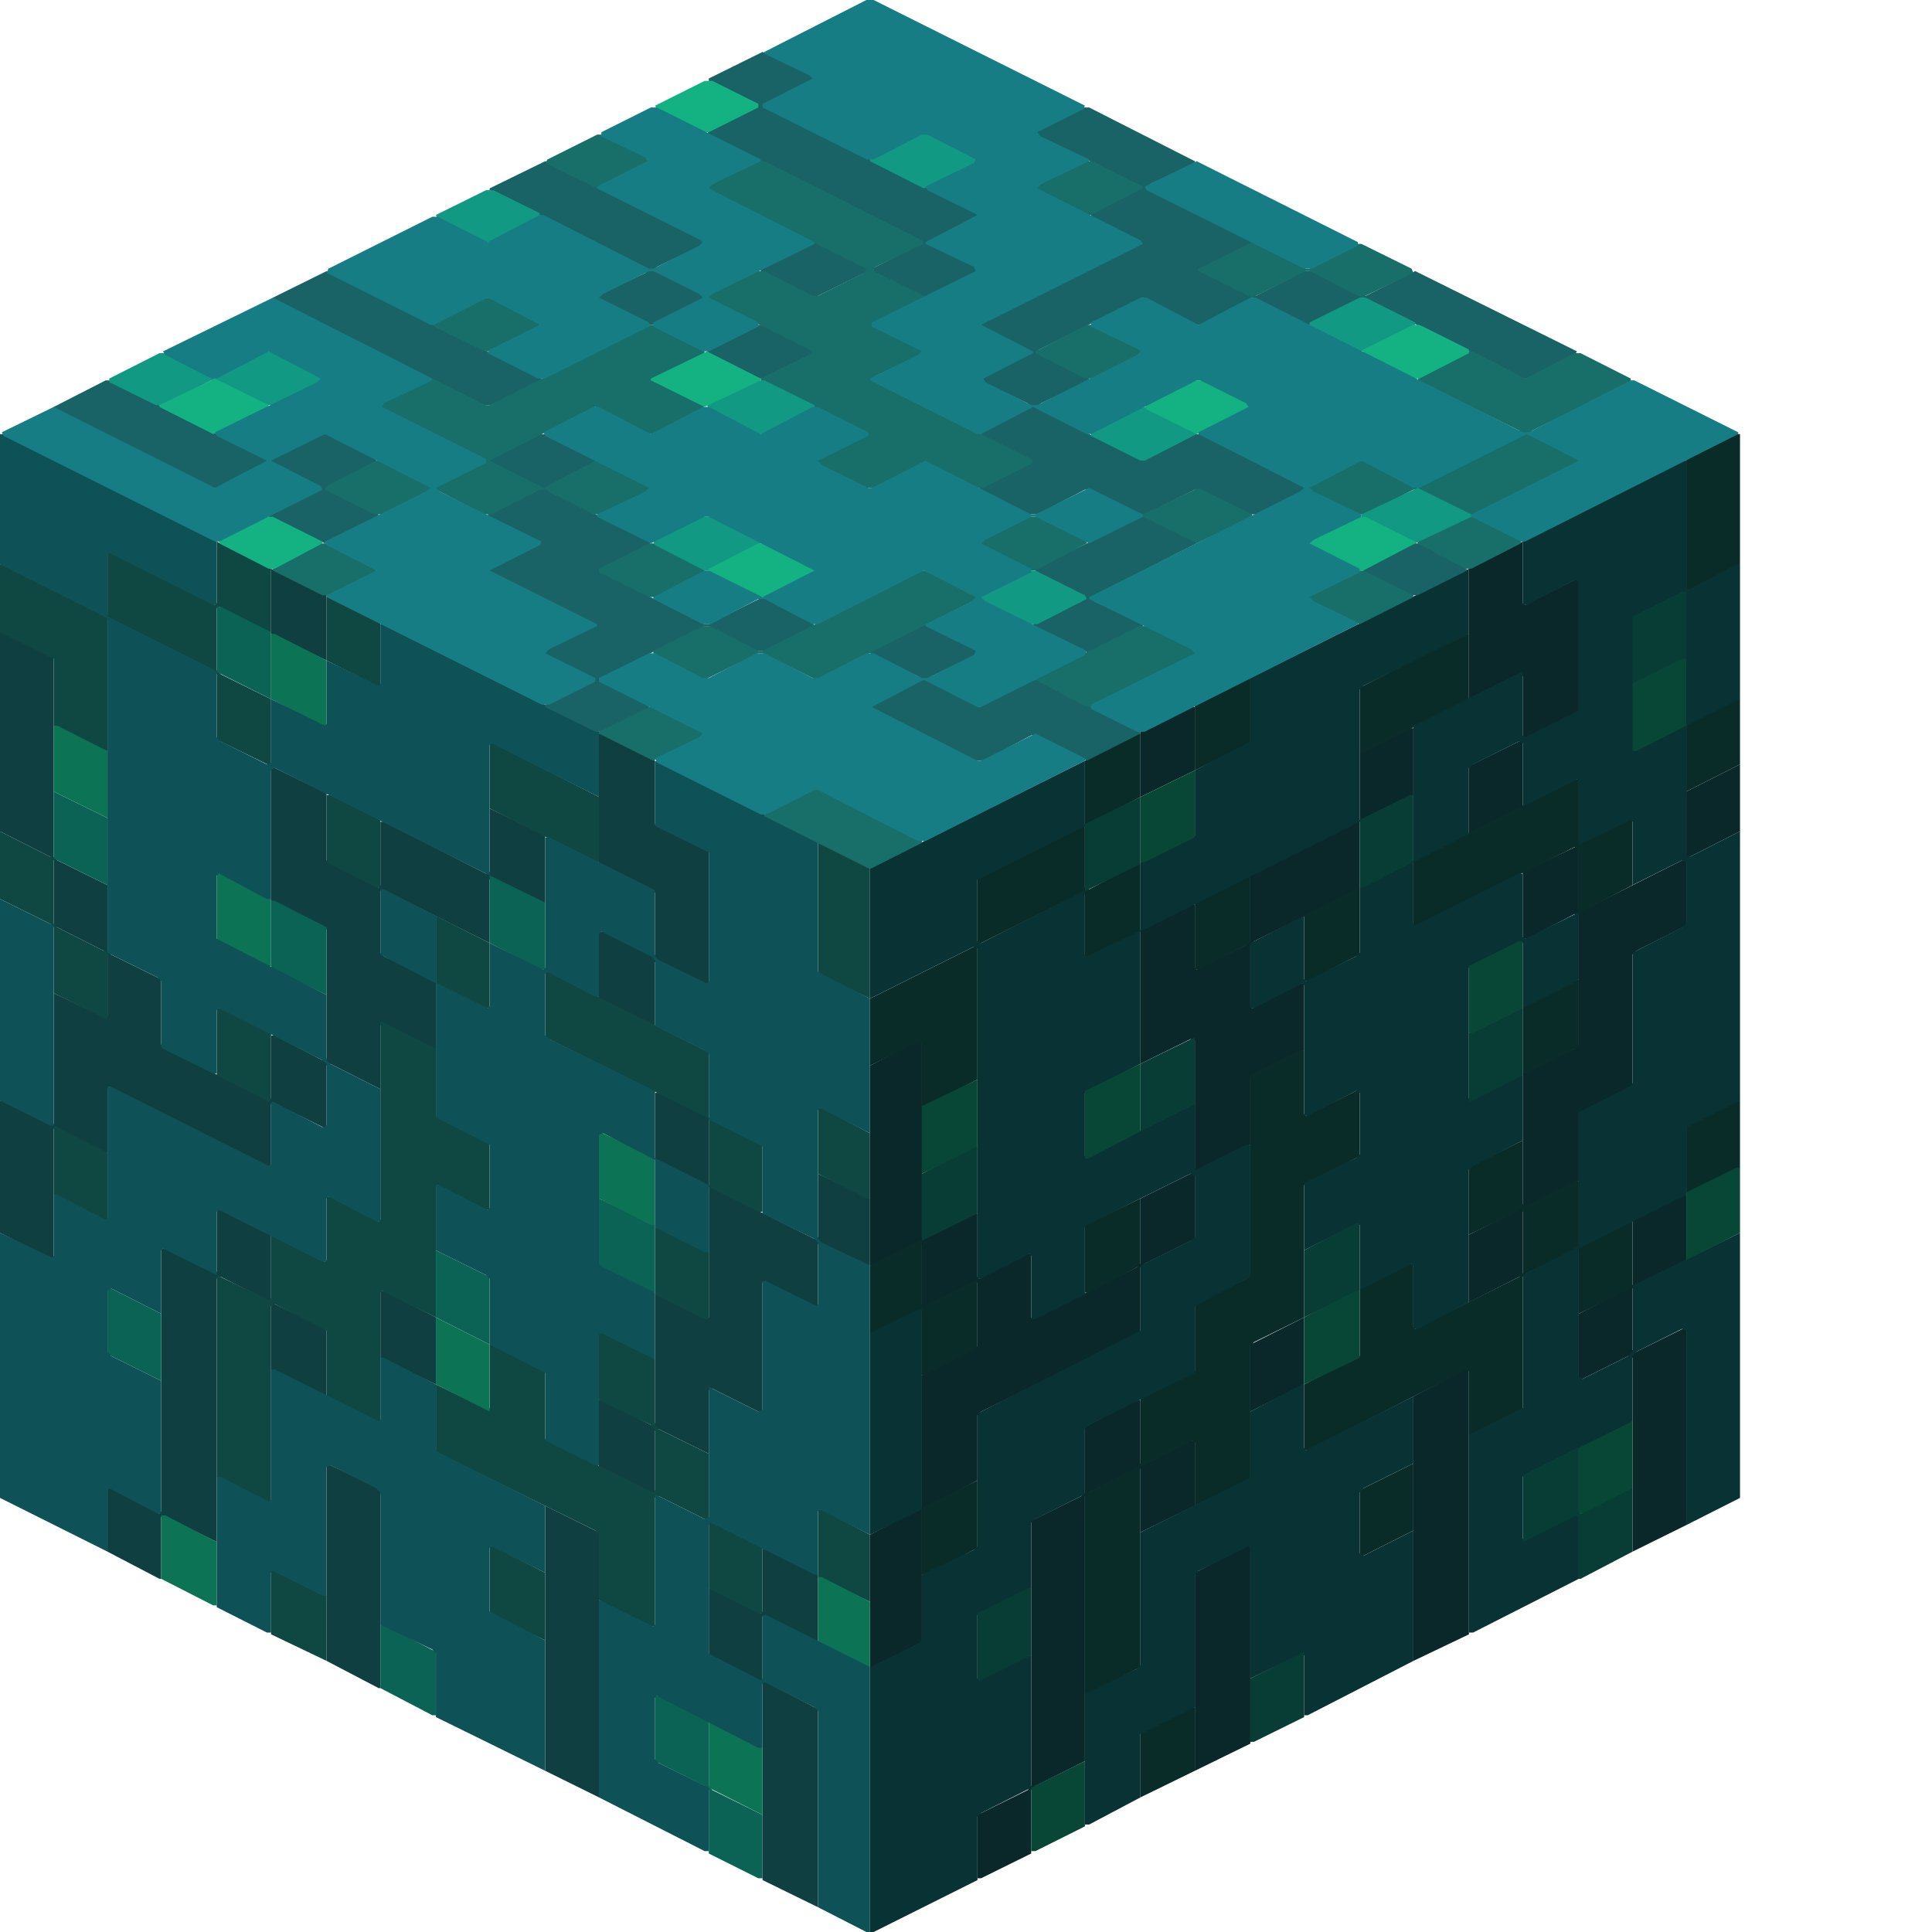 <svg height="32" width="32" viewBox="0 0 32 32"><defs /><path d="M 21.60,24.05 L 21.53,24.05 L 20.71,24.46 L 20.71,25.57 L 19.79,26.05 L 19.79,29.33 L 20.71,28.88 L 20.71,25.61 L 21.60,25.16 Z" fill="#0a2729" stroke="none" /><path d="M 18.89,23.19 L 18.83,23.19 L 17.97,23.63 L 17.97,24.72 L 17.91,24.78 L 17.08,25.19 L 17.08,29.58 L 17.02,29.65 L 16.19,30.06 L 16.19,31.11 L 16.25,31.11 L 17.08,30.70 L 17.08,29.65 L 17.15,29.58 L 17.97,29.17 L 17.97,24.78 L 18.04,24.72 L 18.86,24.30 L 18.89,24.33 L 18.89,25.38 L 19.79,24.94 L 19.79,23.86 L 19.72,23.86 L 18.93,24.27 L 18.89,24.24 Z" fill="#0a2729" stroke="none" /><path d="M 24.33,22.68 L 24.27,22.68 L 23.41,23.13 L 23.41,27.51 L 24.33,27.07 Z" fill="#0a2729" stroke="none" /><path d="M 21.60,21.82 L 20.71,22.27 L 20.71,23.38 L 21.60,22.93 Z" fill="#0a2729" stroke="none" /><path d="M 27.93,19.79 L 27.86,19.79 L 27.04,20.20 L 27.04,21.28 L 26.97,21.34 L 26.15,21.76 L 26.15,22.87 L 26.97,22.46 L 27.04,22.49 L 27.04,25.70 L 27.93,25.26 L 27.93,21.98 L 27.10,22.39 L 27.04,22.36 L 27.04,21.34 L 27.10,21.28 L 27.93,20.87 Z" fill="#0a2729" stroke="none" /><path d="M 28.82,12.66 L 27.93,13.11 L 27.93,14.19 L 27.86,14.25 L 26.21,15.08 L 26.15,15.05 L 26.15,14.00 L 25.22,14.44 L 25.22,15.55 L 25.29,15.55 L 26.08,15.14 L 26.15,15.17 L 26.15,17.30 L 26.08,17.37 L 25.22,17.78 L 25.22,19.98 L 25.16,20.04 L 24.33,20.45 L 24.33,21.57 L 25.22,21.12 L 25.22,20.04 L 25.29,19.98 L 26.15,19.56 L 26.15,18.45 L 26.18,18.42 L 27.01,18.00 L 27.04,18.04 L 27.04,19.09 L 27.10,19.09 L 27.93,18.67 L 27.93,17.56 L 27.86,17.56 L 27.07,17.97 L 27.04,17.94 L 27.04,15.81 L 27.10,15.75 L 27.93,15.33 L 27.93,14.25 L 27.99,14.19 L 28.82,13.77 Z" fill="#0a2729" stroke="none" /><path d="M 23.41,12.06 L 23.35,12.06 L 22.52,12.47 L 22.52,13.58 L 22.49,13.61 L 20.71,14.50 L 20.71,15.59 L 20.64,15.65 L 19.82,16.06 L 19.79,16.03 L 19.79,14.98 L 19.72,14.98 L 18.89,15.40 L 18.89,17.62 L 19.72,17.21 L 19.79,17.24 L 19.79,19.37 L 19.72,19.44 L 18.89,19.85 L 18.89,20.93 L 18.83,20.99 L 17.11,21.85 L 17.08,21.82 L 17.08,20.77 L 17.02,20.77 L 16.22,21.18 L 16.19,21.15 L 16.19,20.10 L 16.13,20.10 L 15.30,20.52 L 15.27,20.49 L 15.27,17.24 L 15.20,17.24 L 14.41,17.65 L 14.41,20.96 L 14.47,20.96 L 15.24,20.58 L 15.27,20.61 L 15.27,21.66 L 16.16,21.22 L 16.19,21.25 L 16.19,22.30 L 15.27,22.78 L 15.27,24.97 L 14.41,25.42 L 14.41,27.61 L 14.47,27.61 L 15.27,27.20 L 15.27,25.00 L 16.19,24.52 L 16.19,23.44 L 16.25,23.38 L 18.89,22.08 L 18.89,20.99 L 18.96,20.93 L 19.79,20.52 L 19.79,19.44 L 19.85,19.37 L 20.71,18.96 L 20.71,17.84 L 21.60,17.40 L 21.60,16.29 L 21.53,16.29 L 20.74,16.70 L 20.71,16.67 L 20.71,15.65 L 20.77,15.59 L 22.52,14.73 L 22.52,13.61 L 23.41,13.17 Z" fill="#0a2729" stroke="none" /><path d="M 21.60,11.86 L 21.53,11.86 L 20.71,12.28 L 20.71,13.39 L 21.60,12.95 Z" fill="#0a2729" stroke="none" /><path d="M 19.79,11.71 L 19.72,11.71 L 18.89,12.12 L 18.89,13.20 L 19.79,12.76 Z" fill="#0a2729" stroke="none" /><path d="M 25.22,8.97 L 24.33,9.42 L 24.33,11.58 L 25.16,11.17 L 25.22,11.20 L 25.22,12.21 L 25.16,12.28 L 24.33,12.69 L 24.33,13.81 L 25.22,13.36 L 25.22,12.28 L 25.29,12.21 L 26.15,11.80 L 26.15,9.57 L 25.26,10.02 L 25.22,9.99 Z" fill="#0a2729" stroke="none" /><path d="M 19.79,28.28 L 19.72,28.28 L 18.89,28.69 L 18.89,29.77 L 19.79,29.33 Z" fill="#092c29" stroke="none" /><path d="M 16.19,27.86 L 16.13,27.86 L 15.27,28.31 L 15.27,29.42 L 16.19,28.98 Z" fill="#092c29" stroke="none" /><path d="M 16.19,24.52 L 15.27,24.97 L 15.27,26.08 L 15.33,26.08 L 16.19,25.64 Z" fill="#092c29" stroke="none" /><path d="M 23.41,24.24 L 22.52,24.68 L 22.52,25.80 L 23.41,25.35 Z" fill="#092c29" stroke="none" /><path d="M 15.24,20.55 L 14.41,20.96 L 14.41,22.08 L 14.47,22.08 L 15.24,21.69 L 15.27,21.73 L 15.27,22.78 L 15.30,22.78 L 16.19,22.33 L 16.19,21.22 L 16.13,21.22 L 15.30,21.63 L 15.27,21.60 L 15.27,20.55 Z" fill="#092c29" stroke="none" /><path d="M 18.89,19.85 L 17.97,20.29 L 17.97,21.41 L 18.04,21.41 L 18.89,20.96 Z" fill="#092c29" stroke="none" /><path d="M 27.04,20.23 L 26.97,20.23 L 26.18,20.64 L 26.15,20.61 L 26.15,19.56 L 26.08,19.56 L 25.26,19.98 L 25.22,19.94 L 25.22,18.89 L 24.37,19.31 L 24.33,19.34 L 24.33,20.45 L 25.19,20.04 L 25.22,20.07 L 25.22,21.09 L 25.16,21.15 L 23.44,22.01 L 23.41,21.98 L 23.41,20.93 L 23.35,20.93 L 22.52,21.34 L 22.52,22.46 L 21.60,22.93 L 21.60,24.02 L 21.66,24.02 L 24.30,22.68 L 24.33,22.71 L 24.33,23.76 L 24.40,23.76 L 25.22,23.35 L 25.22,21.15 L 25.29,21.09 L 26.12,20.68 L 26.15,20.71 L 26.15,21.76 L 27.01,21.34 L 27.04,21.31 Z" fill="#092c29" stroke="none" /><path d="M 28.82,18.23 L 28.76,18.23 L 27.93,18.64 L 27.93,19.75 L 27.99,19.75 L 28.82,19.34 Z" fill="#092c29" stroke="none" /><path d="M 21.60,17.40 L 21.53,17.40 L 20.71,17.81 L 20.71,21.12 L 20.64,21.18 L 19.79,21.60 L 19.79,22.71 L 18.89,23.16 L 18.89,24.27 L 17.97,24.75 L 17.97,28.06 L 18.04,28.06 L 18.89,27.61 L 18.89,24.30 L 19.75,23.86 L 19.79,23.89 L 19.79,24.94 L 20.71,24.49 L 20.71,22.30 L 20.77,22.23 L 21.60,21.82 L 21.60,19.63 L 22.52,19.15 L 22.52,18.04 L 21.63,18.48 L 21.60,18.45 Z" fill="#092c29" stroke="none" /><path d="M 26.15,16.22 L 25.22,16.67 L 25.22,17.78 L 25.29,17.78 L 26.15,17.34 Z" fill="#092c29" stroke="none" /><path d="M 22.52,14.73 L 22.46,14.73 L 21.60,15.17 L 21.60,16.25 L 21.66,16.25 L 22.52,15.81 Z" fill="#092c29" stroke="none" /><path d="M 20.71,14.50 L 19.79,14.95 L 19.79,16.06 L 19.85,16.06 L 20.71,15.62 Z" fill="#092c29" stroke="none" /><path d="M 27.04,13.55 L 26.18,13.96 L 26.15,13.93 L 26.15,12.91 L 26.08,12.91 L 23.41,14.25 L 23.41,15.36 L 26.08,14.03 L 26.15,14.06 L 26.15,15.11 L 26.18,15.11 L 27.04,14.66 Z" fill="#092c29" stroke="none" /><path d="M 18.89,12.15 L 18.83,12.15 L 17.97,12.60 L 17.97,13.65 L 17.94,13.68 L 16.19,14.54 L 16.19,15.62 L 16.13,15.68 L 14.41,16.54 L 14.41,17.65 L 15.24,17.24 L 15.27,17.27 L 15.27,18.32 L 15.33,18.32 L 16.19,17.88 L 16.19,15.68 L 16.25,15.62 L 17.91,14.79 L 17.97,14.82 L 17.97,15.87 L 18.89,15.43 L 18.89,14.31 L 18.83,14.31 L 18.04,14.73 L 17.97,14.70 L 17.97,13.68 L 18.89,13.20 Z" fill="#092c29" stroke="none" /><path d="M 28.82,11.58 L 28.76,11.58 L 27.93,11.99 L 27.93,13.11 L 28.82,12.66 Z" fill="#092c29" stroke="none" /><path d="M 20.71,11.23 L 19.79,11.67 L 19.79,12.76 L 20.71,12.31 Z" fill="#092c29" stroke="none" /><path d="M 24.33,10.50 L 24.27,10.50 L 22.52,11.39 L 22.52,12.47 L 22.58,12.47 L 24.33,11.58 Z" fill="#092c29" stroke="none" /><path d="M 28.82,7.19 L 28.76,7.19 L 27.93,7.60 L 27.93,9.77 L 27.99,9.77 L 28.82,9.35 Z" fill="#092c29" stroke="none" /><path d="M 23.41,23.13 L 21.63,24.02 L 21.60,23.98 L 21.60,22.93 L 21.57,22.93 L 20.71,23.38 L 20.71,24.46 L 20.68,24.49 L 18.89,25.38 L 18.89,27.58 L 18.83,27.64 L 17.97,28.06 L 17.97,30.22 L 18.04,30.22 L 18.89,29.77 L 18.89,28.72 L 19.79,28.28 L 19.79,26.08 L 19.85,26.02 L 20.68,25.61 L 20.71,25.64 L 20.71,27.80 L 21.57,27.39 L 21.60,27.42 L 21.60,28.41 L 21.66,28.41 L 23.41,27.51 L 23.41,25.35 L 22.58,25.77 L 22.52,25.73 L 22.52,24.72 L 22.58,24.65 L 23.41,24.24 Z" fill="#093235" stroke="none" /><path d="M 15.27,21.66 L 14.41,22.08 L 14.41,25.42 L 15.27,25.00 Z" fill="#093235" stroke="none" /><path d="M 24.33,9.42 L 20.71,11.23 L 20.71,12.28 L 19.79,12.76 L 19.79,13.84 L 18.89,14.28 L 18.89,15.40 L 18.86,15.43 L 18.00,15.84 L 17.97,15.81 L 17.97,14.76 L 17.94,14.76 L 16.25,15.62 L 16.19,15.59 L 16.19,14.57 L 17.97,13.68 L 17.97,12.60 L 14.41,14.38 L 14.41,16.54 L 16.13,15.68 L 16.19,15.71 L 16.19,21.18 L 16.25,21.18 L 17.05,20.77 L 17.08,20.80 L 17.08,21.85 L 17.15,21.85 L 17.97,21.44 L 17.97,20.33 L 18.00,20.29 L 19.72,19.44 L 19.79,19.47 L 19.79,20.49 L 19.72,20.55 L 18.89,20.96 L 18.89,22.04 L 16.19,23.41 L 16.19,25.61 L 16.13,25.67 L 15.27,26.08 L 15.27,27.17 L 15.20,27.23 L 14.41,27.61 L 14.41,32.00 L 14.47,32.00 L 16.19,31.14 L 16.19,30.09 L 16.25,30.03 L 17.08,29.61 L 17.08,27.42 L 17.02,27.42 L 16.22,27.83 L 16.19,27.80 L 16.19,26.75 L 17.08,26.31 L 17.08,25.22 L 17.15,25.16 L 17.97,24.75 L 17.97,23.67 L 18.04,23.60 L 19.79,22.74 L 19.79,21.63 L 20.71,21.15 L 20.71,18.96 L 20.64,18.96 L 19.82,19.37 L 19.79,19.34 L 19.79,18.29 L 19.75,18.29 L 18.00,19.18 L 17.97,19.15 L 17.97,18.10 L 18.89,17.62 L 18.89,15.43 L 22.52,13.61 L 22.52,11.42 L 22.58,11.36 L 24.33,10.50 Z" fill="#093235" stroke="none" /><path d="M 27.93,7.63 L 27.86,7.63 L 25.22,8.97 L 25.22,10.02 L 25.29,10.02 L 26.08,9.61 L 26.15,9.64 L 26.15,11.77 L 25.26,12.21 L 25.22,12.18 L 25.22,11.13 L 25.19,11.13 L 23.41,12.02 L 23.41,14.25 L 22.52,14.70 L 22.52,15.78 L 22.46,15.84 L 21.63,16.25 L 21.60,16.22 L 21.60,15.17 L 20.71,15.62 L 20.71,16.70 L 20.77,16.70 L 21.57,16.29 L 21.60,16.32 L 21.60,18.48 L 21.66,18.48 L 22.46,18.07 L 22.52,18.10 L 22.52,19.12 L 22.46,19.18 L 21.60,19.59 L 21.60,20.71 L 22.49,20.26 L 22.52,20.29 L 22.52,21.34 L 22.58,21.34 L 23.38,20.93 L 23.41,20.96 L 23.41,22.01 L 23.48,22.01 L 24.33,21.57 L 24.33,19.37 L 24.40,19.31 L 25.22,18.89 L 25.22,17.81 L 25.16,17.81 L 24.37,18.23 L 24.33,18.19 L 24.33,16.03 L 25.19,15.59 L 25.22,15.62 L 25.22,16.67 L 25.29,16.67 L 26.12,16.25 L 26.15,16.22 L 26.15,15.11 L 25.26,15.55 L 25.22,15.52 L 25.22,14.47 L 25.16,14.47 L 23.44,15.33 L 23.41,15.30 L 23.41,14.28 L 24.33,13.81 L 24.33,12.72 L 24.40,12.66 L 25.16,12.28 L 25.22,12.31 L 25.22,13.36 L 26.12,12.91 L 26.15,12.95 L 26.15,14.00 L 27.01,13.58 L 27.04,13.61 L 27.04,14.66 L 27.86,14.25 L 27.93,14.28 L 27.93,15.30 L 27.86,15.36 L 27.04,15.78 L 27.04,17.97 L 26.15,18.42 L 26.15,20.64 L 25.22,21.12 L 25.22,23.32 L 24.33,23.76 L 24.33,27.04 L 24.40,27.04 L 26.15,26.15 L 26.15,25.10 L 26.08,25.10 L 25.26,25.51 L 25.22,25.48 L 25.22,24.46 L 27.01,23.57 L 27.04,23.54 L 27.04,22.46 L 27.10,22.39 L 27.86,22.01 L 27.93,22.04 L 27.93,25.26 L 28.82,24.81 L 28.82,20.42 L 27.07,21.28 L 27.04,21.31 L 27.04,22.39 L 26.97,22.46 L 26.21,22.84 L 26.15,22.81 L 26.15,20.68 L 27.93,19.79 L 27.93,18.67 L 28.82,18.23 L 28.82,13.77 L 27.99,14.19 L 27.93,14.16 L 27.93,12.02 L 28.82,11.58 L 28.82,9.35 L 28.76,9.35 L 27.96,9.77 L 27.93,9.73 Z" fill="#093235" stroke="none" /><path d="M 21.60,27.36 L 20.71,27.80 L 20.71,28.85 L 20.77,28.85 L 21.60,28.44 Z" fill="#073d35" stroke="none" /><path d="M 17.08,26.31 L 17.02,26.31 L 16.19,26.72 L 16.19,27.83 L 16.25,27.83 L 17.08,27.42 Z" fill="#073d35" stroke="none" /><path d="M 26.12,23.98 L 25.22,24.43 L 25.22,25.54 L 26.12,25.10 L 26.15,25.13 L 26.15,26.15 L 26.18,26.15 L 27.04,25.70 L 27.04,24.65 L 26.97,24.65 L 26.18,25.07 L 26.15,25.03 L 26.15,23.98 Z" fill="#073d35" stroke="none" /><path d="M 22.52,20.26 L 22.46,20.26 L 21.60,20.71 L 21.60,21.82 L 22.52,21.38 Z" fill="#073d35" stroke="none" /><path d="M 16.19,18.99 L 16.13,18.99 L 15.27,19.44 L 15.27,20.55 L 16.19,20.10 Z" fill="#073d35" stroke="none" /><path d="M 19.79,17.18 L 18.89,17.62 L 18.89,18.74 L 19.79,18.29 Z" fill="#073d35" stroke="none" /><path d="M 25.22,16.70 L 25.16,16.70 L 24.33,17.11 L 24.33,18.23 L 24.40,18.23 L 25.22,17.81 Z" fill="#073d35" stroke="none" /><path d="M 18.89,13.20 L 17.97,13.65 L 17.97,14.76 L 18.89,14.31 Z" fill="#073d35" stroke="none" /><path d="M 23.41,13.17 L 23.35,13.17 L 22.52,13.58 L 22.52,14.70 L 22.58,14.70 L 23.41,14.28 Z" fill="#073d35" stroke="none" /><path d="M 27.93,9.80 L 27.86,9.80 L 27.04,10.21 L 27.04,11.32 L 27.10,11.32 L 27.93,10.91 Z" fill="#073d35" stroke="none" /><path d="M 17.97,29.17 L 17.08,29.61 L 17.08,30.66 L 17.15,30.66 L 17.97,30.25 Z" fill="#084735" stroke="none" /><path d="M 27.04,23.54 L 26.15,23.98 L 26.15,25.07 L 26.21,25.07 L 27.04,24.65 Z" fill="#084735" stroke="none" /><path d="M 22.52,21.38 L 22.46,21.38 L 21.60,21.82 L 21.60,22.93 L 22.52,22.49 Z" fill="#084735" stroke="none" /><path d="M 28.82,19.34 L 28.76,19.34 L 27.93,19.75 L 27.93,20.87 L 28.82,20.42 Z" fill="#084735" stroke="none" /><path d="M 16.19,17.88 L 15.27,18.32 L 15.27,19.44 L 16.19,18.99 Z" fill="#084735" stroke="none" /><path d="M 18.89,17.62 L 17.97,18.07 L 17.97,19.18 L 18.04,19.18 L 18.89,18.74 Z" fill="#084735" stroke="none" /><path d="M 25.22,15.59 L 25.16,15.59 L 24.33,16.00 L 24.33,17.11 L 24.40,17.11 L 25.22,16.70 Z" fill="#084735" stroke="none" /><path d="M 19.79,12.76 L 18.89,13.20 L 18.89,14.28 L 18.96,14.28 L 19.79,13.87 Z" fill="#084735" stroke="none" /><path d="M 27.93,10.91 L 27.86,10.91 L 27.04,11.32 L 27.04,12.44 L 27.10,12.44 L 27.93,12.02 Z" fill="#084735" stroke="none" /><path d="M 12.63,25.64 L 12.63,26.69 L 12.60,26.72 L 11.80,26.31 L 11.74,26.31 L 11.74,27.42 L 12.63,27.86 L 12.63,31.14 L 13.55,31.59 L 13.55,28.31 L 12.63,27.83 L 12.63,26.78 L 12.66,26.75 L 13.55,27.20 L 13.55,26.08 Z" fill="#103f42" stroke="none" /><path d="M 9.03,24.94 L 9.03,29.33 L 9.92,29.77 L 9.92,25.38 Z" fill="#103f42" stroke="none" /><path d="M 6.33,23.57 L 6.30,23.57 L 6.30,24.62 L 6.27,24.65 L 5.41,24.24 L 5.41,27.51 L 6.27,27.96 L 6.30,27.96 L 6.30,24.75 L 6.36,24.72 L 7.16,25.13 L 7.22,25.13 L 7.22,24.02 Z" fill="#103f42" stroke="none" /><path d="M 6.30,21.38 L 6.30,22.49 L 7.22,22.93 L 7.22,21.82 L 6.36,21.38 Z" fill="#103f42" stroke="none" /><path d="M 3.63,20.01 L 3.59,20.01 L 3.59,21.06 L 3.56,21.09 L 2.74,20.68 L 2.67,20.68 L 2.67,25.03 L 2.64,25.07 L 1.84,24.65 L 1.78,24.65 L 1.78,25.70 L 2.64,26.15 L 2.67,26.15 L 2.67,25.13 L 2.70,25.10 L 3.59,25.54 L 3.59,21.18 L 3.66,21.15 L 4.42,21.53 L 4.49,21.60 L 4.49,22.68 L 5.41,23.13 L 5.41,22.01 L 4.55,21.60 L 4.49,21.53 L 4.49,20.45 Z" fill="#103f42" stroke="none" /><path d="M 10.85,18.10 L 10.85,19.21 L 11.74,19.66 L 11.74,21.82 L 11.71,21.85 L 10.91,21.44 L 10.85,21.44 L 10.85,23.57 L 10.78,23.60 L 9.99,23.19 L 9.92,23.19 L 9.92,24.30 L 10.85,24.75 L 10.85,23.70 L 10.91,23.67 L 11.74,24.08 L 11.74,23.03 L 11.80,23.00 L 12.56,23.38 L 12.63,23.44 L 12.63,24.52 L 13.49,24.97 L 13.55,24.97 L 13.55,23.86 L 12.69,23.44 L 12.63,23.38 L 12.63,21.25 L 12.66,21.22 L 13.55,21.66 L 13.55,20.61 L 13.58,20.58 L 14.35,20.96 L 14.41,20.96 L 14.41,19.85 L 13.55,19.44 L 13.55,20.49 L 13.49,20.52 L 11.77,19.66 L 11.74,19.63 L 11.74,18.51 L 10.91,18.10 Z" fill="#103f42" stroke="none" /><path d="M 9.92,12.15 L 9.92,14.31 L 10.78,14.73 L 10.85,14.79 L 10.85,15.81 L 10.82,15.84 L 9.99,15.43 L 9.92,15.43 L 9.92,16.54 L 10.85,16.99 L 10.85,15.94 L 10.88,15.90 L 11.74,16.32 L 11.74,14.09 L 10.85,13.65 L 10.85,12.60 L 9.99,12.15 Z" fill="#103f42" stroke="none" /><path d="M 6.30,11.39 L 6.30,12.50 L 7.22,12.95 L 7.22,11.83 Z" fill="#103f42" stroke="none" /><path d="M 9.03,13.84 L 8.11,13.39 L 8.11,14.44 L 8.05,14.47 L 6.36,13.61 L 6.30,13.61 L 6.30,14.66 L 6.27,14.70 L 5.41,14.25 L 5.41,13.14 L 4.49,12.69 L 4.49,14.92 L 5.34,15.33 L 5.41,15.40 L 5.41,17.53 L 5.34,17.56 L 4.55,17.15 L 4.49,17.15 L 4.49,18.19 L 4.45,18.23 L 2.74,17.37 L 2.67,17.30 L 2.67,16.22 L 1.84,15.81 L 1.78,15.75 L 1.78,14.66 L 0.95,14.25 L 0.89,14.19 L 0.89,10.88 L 0.06,10.47 L 0.00,10.47 L 0.00,13.77 L 0.83,14.19 L 0.89,14.25 L 0.89,15.33 L 1.72,15.75 L 1.78,15.81 L 1.78,16.83 L 1.75,16.86 L 0.89,16.45 L 0.89,18.61 L 0.86,18.64 L 0.06,18.23 L 0.00,18.23 L 0.00,20.42 L 0.89,20.87 L 0.89,18.70 L 0.92,18.67 L 1.72,19.09 L 1.78,19.09 L 1.78,18.04 L 1.81,18.00 L 4.45,19.34 L 4.49,19.34 L 4.49,18.29 L 4.52,18.26 L 5.41,18.70 L 5.41,17.65 L 5.47,17.62 L 6.30,18.04 L 6.30,16.99 L 6.33,16.95 L 7.16,17.37 L 7.22,17.37 L 7.22,16.25 L 6.36,15.84 L 6.30,15.78 L 6.30,14.76 L 6.33,14.73 L 8.11,15.62 L 8.11,14.57 L 8.14,14.54 L 8.97,14.95 L 9.03,14.95 Z" fill="#103f42" stroke="none" /><path d="M 4.49,9.42 L 4.49,10.50 L 5.41,10.94 L 5.41,9.86 Z" fill="#103f42" stroke="none" /><path d="M 4.49,25.99 L 4.49,27.07 L 5.41,27.51 L 5.41,26.43 Z" fill="#0f4743" stroke="none" /><path d="M 8.11,25.61 L 8.11,26.72 L 9.03,27.17 L 9.03,26.05 L 8.17,25.61 Z" fill="#0f4743" stroke="none" /><path d="M 13.55,25.00 L 13.55,26.12 L 14.41,26.53 L 14.41,25.42 L 13.61,25.00 Z" fill="#0f4743" stroke="none" /><path d="M 7.22,22.93 L 7.22,24.05 L 9.86,25.35 L 9.92,25.42 L 9.92,26.50 L 9.96,26.53 L 10.78,26.94 L 10.85,26.94 L 10.85,24.81 L 10.91,24.78 L 11.67,25.16 L 11.74,25.22 L 11.74,26.31 L 12.56,26.72 L 12.63,26.72 L 12.63,25.64 L 11.80,25.22 L 11.74,25.16 L 11.74,24.08 L 10.91,23.67 L 10.85,23.60 L 10.85,22.52 L 10.82,22.49 L 9.99,22.08 L 9.92,22.08 L 9.92,23.19 L 10.78,23.60 L 10.85,23.67 L 10.85,24.68 L 10.82,24.72 L 9.07,23.86 L 9.03,23.83 L 9.03,22.71 L 8.14,22.27 L 8.11,22.27 L 8.11,23.32 L 8.08,23.35 Z" fill="#0f4743" stroke="none" /><path d="M 0.89,21.98 L 0.89,23.09 L 1.78,23.54 L 1.78,22.43 Z" fill="#0f4743" stroke="none" /><path d="M 10.85,20.33 L 10.85,21.44 L 11.67,21.85 L 11.74,21.85 L 11.74,20.74 L 10.91,20.33 Z" fill="#0f4743" stroke="none" /><path d="M 0.89,18.67 L 0.89,19.79 L 1.72,20.20 L 1.78,20.20 L 1.78,19.09 L 0.95,18.67 Z" fill="#0f4743" stroke="none" /><path d="M 13.55,18.35 L 13.55,19.44 L 14.35,19.85 L 14.41,19.85 L 14.41,18.77 L 13.61,18.35 Z" fill="#0f4743" stroke="none" /><path d="M 6.33,16.92 L 6.30,16.92 L 6.30,20.20 L 6.27,20.23 L 5.47,19.82 L 5.41,19.82 L 5.41,20.87 L 5.38,20.90 L 4.49,20.45 L 4.49,21.50 L 4.45,21.53 L 3.59,21.12 L 3.59,24.46 L 4.42,24.87 L 4.49,24.87 L 4.49,21.63 L 4.55,21.60 L 5.41,22.04 L 5.41,23.13 L 6.30,23.57 L 6.30,21.41 L 6.33,21.38 L 7.22,21.82 L 7.22,19.66 L 7.25,19.63 L 8.05,20.04 L 8.11,20.04 L 8.11,18.93 L 7.22,18.48 L 7.22,17.37 Z" fill="#0f4743" stroke="none" /><path d="M 3.59,16.70 L 3.59,17.81 L 4.42,18.23 L 4.49,18.23 L 4.49,17.11 L 3.66,16.70 Z" fill="#0f4743" stroke="none" /><path d="M 9.03,16.10 L 9.03,17.18 L 11.71,18.51 L 11.74,18.54 L 11.74,19.66 L 12.56,20.07 L 12.63,20.07 L 12.63,18.96 L 11.74,18.51 L 11.74,17.43 L 9.10,16.10 Z" fill="#0f4743" stroke="none" /><path d="M 7.22,15.17 L 7.22,16.29 L 8.05,16.70 L 8.11,16.70 L 8.11,15.62 Z" fill="#0f4743" stroke="none" /><path d="M 13.55,13.96 L 13.55,16.13 L 14.41,16.54 L 14.41,14.38 L 13.61,13.96 Z" fill="#0f4743" stroke="none" /><path d="M 0.00,13.77 L 0.00,14.89 L 0.83,15.30 L 0.89,15.36 L 0.89,16.45 L 1.78,16.89 L 1.78,15.78 L 0.95,15.36 L 0.89,15.30 L 0.89,14.22 Z" fill="#0f4743" stroke="none" /><path d="M 5.41,13.17 L 5.41,14.28 L 6.23,14.70 L 6.30,14.70 L 6.30,13.58 L 5.47,13.17 Z" fill="#0f4743" stroke="none" /><path d="M 8.11,12.31 L 8.11,13.39 L 9.86,14.28 L 9.92,14.28 L 9.92,13.20 L 8.17,12.31 Z" fill="#0f4743" stroke="none" /><path d="M 5.41,9.89 L 5.41,10.94 L 6.30,11.39 L 6.30,10.31 L 5.47,9.89 Z" fill="#0f4743" stroke="none" /><path d="M 4.49,9.42 L 3.59,8.97 L 3.59,9.99 L 3.56,10.02 L 1.78,9.13 L 1.78,10.18 L 1.75,10.21 L 0.06,9.35 L 0.00,9.35 L 0.00,10.47 L 0.89,10.91 L 0.89,12.02 L 1.72,12.44 L 1.78,12.44 L 1.78,10.27 L 1.81,10.24 L 3.53,11.10 L 3.59,11.17 L 3.59,12.25 L 4.49,12.69 L 4.49,11.58 L 3.66,11.17 L 3.59,11.10 L 3.59,10.08 L 3.63,10.05 L 4.42,10.47 L 4.49,10.47 Z" fill="#0f4743" stroke="none" /><path d="M 10.85,28.09 L 10.85,29.17 L 11.67,29.58 L 11.74,29.65 L 11.74,30.70 L 12.56,31.11 L 12.63,31.11 L 12.63,30.06 L 11.80,29.65 L 11.74,29.58 L 11.74,28.50 L 10.91,28.09 Z" fill="#0b6355" stroke="none" /><path d="M 6.30,26.91 L 6.30,27.96 L 7.16,28.41 L 7.22,28.41 L 7.22,27.36 L 6.36,26.91 Z" fill="#0b6355" stroke="none" /><path d="M 1.78,21.31 L 1.78,22.43 L 2.67,22.87 L 2.67,21.76 Z" fill="#0b6355" stroke="none" /><path d="M 7.22,20.71 L 7.22,21.82 L 8.11,22.27 L 8.11,21.15 Z" fill="#0b6355" stroke="none" /><path d="M 9.92,19.85 L 9.92,20.96 L 10.78,21.41 L 10.85,21.41 L 10.85,20.29 Z" fill="#0b6355" stroke="none" /><path d="M 12.63,15.65 L 12.63,16.76 L 13.49,17.21 L 13.55,17.21 L 13.55,16.10 Z" fill="#0b6355" stroke="none" /><path d="M 4.49,14.92 L 4.49,16.03 L 5.41,16.48 L 5.41,15.36 L 4.55,14.92 Z" fill="#0b6355" stroke="none" /><path d="M 8.11,14.50 L 8.11,15.62 L 8.97,16.06 L 9.03,16.06 L 9.03,14.95 Z" fill="#0b6355" stroke="none" /><path d="M 0.89,13.11 L 0.89,14.22 L 1.78,14.66 L 1.78,13.55 Z" fill="#0b6355" stroke="none" /><path d="M 3.59,10.05 L 3.59,11.13 L 4.49,11.58 L 4.49,10.47 L 3.66,10.05 Z" fill="#0b6355" stroke="none" /><path d="M 11.74,28.53 L 11.74,29.61 L 12.63,30.06 L 12.63,28.95 L 11.80,28.53 Z" fill="#0d7355" stroke="none" /><path d="M 13.55,26.12 L 13.55,27.20 L 14.35,27.61 L 14.41,27.61 L 14.41,26.53 L 13.61,26.12 Z" fill="#0d7355" stroke="none" /><path d="M 2.67,25.10 L 2.67,26.15 L 3.53,26.59 L 3.59,26.59 L 3.59,25.54 L 2.74,25.10 Z" fill="#0d7355" stroke="none" /><path d="M 7.22,21.82 L 7.22,22.93 L 8.11,23.38 L 8.11,22.27 Z" fill="#0d7355" stroke="none" /><path d="M 9.92,18.74 L 9.92,19.85 L 10.78,20.29 L 10.85,20.29 L 10.85,19.18 Z" fill="#0d7355" stroke="none" /><path d="M 12.63,16.76 L 12.63,17.88 L 13.49,18.32 L 13.55,18.32 L 13.55,17.21 Z" fill="#0d7355" stroke="none" /><path d="M 3.59,14.47 L 3.59,15.59 L 4.42,16.00 L 4.49,16.00 L 4.49,14.89 L 3.66,14.47 Z" fill="#0d7355" stroke="none" /><path d="M 0.89,12.02 L 0.89,13.11 L 1.78,13.55 L 1.78,12.44 L 0.95,12.02 Z" fill="#0d7355" stroke="none" /><path d="M 4.49,10.50 L 4.49,11.58 L 5.34,12.02 L 5.41,12.02 L 5.41,10.94 L 4.55,10.50 Z" fill="#0d7355" stroke="none" /><path d="M 4.49,22.68 L 4.49,24.84 L 4.45,24.87 L 3.66,24.46 L 3.59,24.46 L 3.59,26.62 L 4.42,27.04 L 4.49,27.04 L 4.49,26.05 L 4.52,26.02 L 5.34,26.43 L 5.41,26.43 L 5.41,24.30 L 5.47,24.27 L 6.23,24.65 L 6.30,24.72 L 6.30,26.91 L 7.16,27.32 L 7.22,27.39 L 7.22,28.44 L 9.03,29.33 L 9.03,27.17 L 8.11,26.69 L 8.11,25.64 L 8.14,25.61 L 9.03,26.05 L 9.03,24.94 L 7.25,24.05 L 7.22,24.02 L 7.22,22.93 L 6.36,22.49 L 6.30,22.49 L 6.30,23.51 L 6.27,23.54 L 4.55,22.68 Z" fill="#0e5156" stroke="none" /><path d="M 0.00,14.89 L 0.00,18.23 L 0.83,18.64 L 0.89,18.64 L 0.89,15.33 Z" fill="#0e5156" stroke="none" /><path d="M 10.85,12.60 L 10.85,13.68 L 11.74,14.12 L 11.74,16.25 L 11.71,16.29 L 10.91,15.90 L 10.85,15.84 L 10.85,14.76 L 10.82,14.73 L 9.10,13.87 L 9.03,13.87 L 9.03,16.03 L 9.00,16.06 L 8.11,15.62 L 8.11,16.67 L 8.08,16.70 L 7.25,16.29 L 7.22,16.25 L 7.22,15.17 L 6.36,14.73 L 6.30,14.73 L 6.30,15.81 L 7.22,16.29 L 7.22,18.51 L 8.11,18.96 L 8.11,20.01 L 8.08,20.04 L 7.28,19.63 L 7.22,19.63 L 7.22,20.71 L 8.05,21.12 L 8.11,21.18 L 8.11,22.27 L 9.03,22.74 L 9.03,23.86 L 9.86,24.27 L 9.92,24.27 L 9.92,22.11 L 9.96,22.08 L 10.85,22.52 L 10.85,21.41 L 9.99,20.99 L 9.92,20.93 L 9.92,18.80 L 9.99,18.77 L 10.85,19.21 L 10.85,20.33 L 11.67,20.74 L 11.74,20.74 L 11.74,19.63 L 10.85,19.18 L 10.85,18.07 L 9.10,17.21 L 9.03,17.15 L 9.03,16.13 L 9.07,16.10 L 9.86,16.51 L 9.92,16.51 L 9.92,15.46 L 9.96,15.43 L 10.78,15.84 L 10.85,15.90 L 10.85,16.99 L 11.67,17.40 L 11.74,17.46 L 11.74,18.54 L 12.63,18.99 L 12.63,20.10 L 13.49,20.52 L 13.55,20.58 L 13.55,21.60 L 13.52,21.63 L 12.69,21.22 L 12.63,21.22 L 12.63,23.35 L 12.56,23.38 L 11.74,22.97 L 11.74,25.13 L 11.67,25.16 L 10.85,24.75 L 10.85,26.91 L 10.82,26.94 L 9.92,26.50 L 9.92,29.77 L 11.67,30.66 L 11.74,30.66 L 11.74,29.61 L 10.91,29.20 L 10.85,29.14 L 10.85,28.12 L 10.88,28.09 L 12.56,28.95 L 12.63,28.95 L 12.63,27.90 L 12.66,27.86 L 13.49,28.28 L 13.55,28.34 L 13.55,31.59 L 14.35,32.00 L 14.41,32.00 L 14.41,27.61 L 12.69,26.75 L 12.63,26.75 L 12.63,27.80 L 12.60,27.83 L 11.74,27.39 L 11.74,25.26 L 11.77,25.22 L 13.49,26.08 L 13.55,26.08 L 13.55,25.03 L 13.58,25.00 L 14.41,25.42 L 14.41,20.96 L 13.61,20.58 L 13.55,20.52 L 13.55,18.39 L 13.58,18.35 L 14.41,18.77 L 14.41,16.54 L 13.55,16.10 L 13.55,13.93 Z" fill="#0e5156" stroke="none" /><path d="M 0.00,7.19 L 0.00,9.35 L 1.78,10.24 L 1.78,15.78 L 2.61,16.19 L 2.67,16.25 L 2.67,17.34 L 2.70,17.37 L 3.53,17.78 L 3.59,17.78 L 3.59,16.73 L 3.63,16.70 L 5.34,17.56 L 5.41,17.62 L 5.41,18.64 L 5.34,18.67 L 4.55,18.26 L 4.49,18.26 L 4.49,19.28 L 4.45,19.31 L 1.84,18.00 L 1.78,18.00 L 1.78,20.17 L 1.75,20.20 L 0.95,19.79 L 0.89,19.79 L 0.89,20.80 L 0.86,20.83 L 0.00,20.42 L 0.00,24.81 L 1.78,25.70 L 1.78,24.68 L 1.81,24.65 L 2.61,25.07 L 2.67,25.07 L 2.67,22.87 L 1.84,22.46 L 1.78,22.39 L 1.78,21.38 L 1.84,21.34 L 2.67,21.76 L 2.67,20.71 L 2.70,20.68 L 3.59,21.12 L 3.59,20.07 L 3.63,20.04 L 5.34,20.90 L 5.41,20.90 L 5.41,19.85 L 5.44,19.82 L 6.23,20.23 L 6.30,20.23 L 6.30,18.04 L 5.47,17.62 L 5.41,17.56 L 5.41,16.48 L 3.59,15.55 L 3.59,14.50 L 3.63,14.47 L 4.42,14.89 L 4.49,14.89 L 4.49,12.76 L 4.55,12.72 L 8.11,14.50 L 8.11,12.34 L 8.14,12.31 L 9.92,13.20 L 9.92,12.12 L 6.36,10.34 L 6.30,10.34 L 6.30,11.32 L 6.27,11.36 L 5.41,10.94 L 5.41,11.99 L 5.38,12.02 L 4.49,11.58 L 4.49,12.63 L 4.42,12.66 L 3.66,12.28 L 3.59,12.21 L 3.59,11.13 L 3.56,11.10 L 1.78,10.21 L 1.78,9.19 L 1.81,9.16 L 3.53,10.02 L 3.59,10.02 L 3.59,8.97 L 0.06,7.19 Z" fill="#0e5156" stroke="none" /><path d="M 14.41,10.78 L 14.41,10.82 L 15.20,11.20 L 15.27,11.26 L 14.44,11.67 L 14.44,11.74 L 16.16,12.60 L 16.29,12.60 L 17.08,12.18 L 17.18,12.18 L 18.00,12.60 L 18.89,12.15 L 18.89,12.12 L 17.18,11.26 L 17.08,11.26 L 16.22,11.71 L 15.40,11.29 L 15.36,11.26 L 15.43,11.20 L 16.22,10.82 L 16.22,10.78 L 15.33,10.34 Z" fill="#196266" stroke="none" /><path d="M 19.85,9.89 L 19.85,9.92 L 20.68,10.34 L 20.80,10.34 L 21.63,9.92 L 21.60,9.86 L 20.77,9.45 L 20.71,9.45 Z" fill="#196266" stroke="none" /><path d="M 22.58,9.42 L 22.58,9.48 L 23.35,9.86 L 23.48,9.86 L 24.30,9.45 L 24.27,9.38 L 23.51,9.00 L 23.41,9.00 Z" fill="#196266" stroke="none" /><path d="M 6.30,9.42 L 6.30,9.48 L 7.13,9.89 L 7.22,9.89 L 8.05,9.48 L 8.05,9.42 L 7.22,9.00 L 7.13,9.00 Z" fill="#196266" stroke="none" /><path d="M 8.11,7.60 L 8.11,7.67 L 8.94,8.08 L 8.87,8.14 L 8.08,8.52 L 8.08,8.56 L 8.87,8.94 L 8.94,9.00 L 8.11,9.42 L 8.11,9.48 L 9.83,10.34 L 9.80,10.40 L 9.00,10.78 L 9.03,10.85 L 9.86,11.26 L 9.03,11.67 L 9.03,11.71 L 9.86,12.12 L 9.99,12.12 L 10.75,11.74 L 10.75,11.67 L 9.96,11.29 L 9.92,11.26 L 9.96,11.23 L 11.67,10.37 L 11.74,10.37 L 12.53,10.78 L 12.66,10.78 L 13.49,10.37 L 13.46,10.31 L 12.63,9.89 L 11.74,10.34 L 11.67,10.34 L 9.96,9.48 L 9.92,9.45 L 9.96,9.42 L 10.75,9.03 L 10.78,8.97 L 9.10,8.14 L 9.03,8.08 L 9.86,7.67 L 9.86,7.60 L 9.03,7.19 L 8.94,7.19 Z" fill="#196266" stroke="none" /><path d="M 5.31,7.19 L 4.49,7.60 L 4.49,7.67 L 5.31,8.08 L 5.25,8.14 L 4.45,8.52 L 4.45,8.56 L 5.38,9.00 L 6.27,8.56 L 6.27,8.52 L 5.47,8.14 L 5.41,8.08 L 6.23,7.67 L 6.23,7.60 L 5.41,7.19 Z" fill="#196266" stroke="none" /><path d="M 0.89,6.74 L 0.89,6.78 L 3.50,8.08 L 3.59,8.08 L 4.42,7.67 L 4.42,7.60 L 1.81,6.30 L 1.75,6.30 Z" fill="#196266" stroke="none" /><path d="M 11.71,5.82 L 11.71,5.85 L 12.53,6.27 L 12.66,6.27 L 13.49,5.85 L 13.46,5.79 L 12.63,5.38 L 12.56,5.38 Z" fill="#196266" stroke="none" /><path d="M 4.52,4.93 L 4.52,4.96 L 8.02,6.71 L 8.14,6.71 L 8.97,6.30 L 8.97,6.27 L 5.41,4.49 Z" fill="#196266" stroke="none" /><path d="M 8.11,3.12 L 8.11,3.15 L 10.72,4.45 L 10.69,4.52 L 9.89,4.90 L 9.92,4.96 L 10.75,5.38 L 10.82,5.38 L 11.67,4.93 L 11.67,4.90 L 10.85,4.49 L 10.88,4.42 L 11.67,4.04 L 11.64,3.98 L 9.03,2.67 Z" fill="#196266" stroke="none" /><path d="M 16.22,8.11 L 17.05,8.52 L 17.18,8.52 L 17.97,8.11 L 18.07,8.11 L 18.86,8.52 L 18.83,8.59 L 17.15,9.42 L 17.15,9.48 L 17.97,9.89 L 17.91,9.96 L 17.11,10.34 L 17.11,10.37 L 18.04,10.82 L 18.93,10.37 L 18.93,10.34 L 18.13,9.96 L 18.07,9.89 L 19.82,9.00 L 19.82,8.97 L 19.02,8.59 L 18.99,8.56 L 19.02,8.49 L 19.79,8.11 L 19.88,8.11 L 20.68,8.52 L 20.80,8.52 L 21.63,8.11 L 21.63,8.08 L 19.88,7.19 L 19.79,7.19 L 18.93,7.63 L 17.21,6.78 L 17.18,6.74 L 17.24,6.68 L 18.04,6.30 L 18.04,6.27 L 17.24,5.88 L 17.18,5.82 L 17.21,5.79 L 18.93,4.93 L 19.82,5.38 L 19.88,5.38 L 20.74,4.93 L 21.63,5.38 L 21.69,5.38 L 22.58,4.93 L 25.22,6.27 L 25.32,6.27 L 26.08,5.88 L 26.12,5.82 L 23.44,4.49 L 22.62,4.90 L 22.52,4.90 L 21.73,4.49 L 21.60,4.49 L 20.80,4.90 L 20.71,4.90 L 19.94,4.52 L 19.91,4.45 L 20.74,4.04 L 20.74,4.01 L 18.99,3.12 L 19.05,3.05 L 19.79,2.70 L 19.79,2.67 L 18.04,1.78 L 17.94,1.78 L 17.18,2.16 L 17.15,2.23 L 18.83,3.05 L 18.89,3.12 L 18.07,3.53 L 18.07,3.59 L 18.89,4.01 L 18.83,4.07 L 16.25,5.34 L 16.25,5.41 L 17.08,5.82 L 17.02,5.88 L 16.22,6.27 L 16.22,6.30 L 17.02,6.68 L 17.08,6.74 L 16.25,7.16 L 16.25,7.22 L 17.08,7.63 L 17.02,7.70 L 16.22,8.08 Z" fill="#196266" stroke="none" /><path d="M 11.74,1.30 L 11.74,1.34 L 12.56,1.75 L 11.74,2.16 L 11.71,2.23 L 15.27,4.01 L 15.20,4.07 L 14.44,4.45 L 14.38,4.45 L 13.49,4.01 L 12.60,4.45 L 12.60,4.49 L 13.49,4.93 L 14.38,4.49 L 14.44,4.49 L 15.30,4.93 L 16.22,4.49 L 16.22,4.45 L 15.43,4.07 L 15.36,4.01 L 16.19,3.59 L 16.19,3.53 L 12.63,1.75 L 13.46,1.34 L 13.49,1.27 L 12.63,0.86 Z" fill="#196266" stroke="none" /><path d="M 12.66,13.49 L 12.66,13.52 L 14.38,14.38 L 14.44,14.38 L 15.27,13.96 L 15.27,13.93 L 13.55,13.07 L 13.46,13.07 Z" fill="#186e68" stroke="none" /><path d="M 9.92,12.12 L 9.92,12.15 L 10.82,12.60 L 11.67,12.18 L 11.64,12.12 L 10.82,11.71 L 10.75,11.71 Z" fill="#186e68" stroke="none" /><path d="M 19.82,10.78 L 18.99,10.37 L 18.86,10.37 L 17.15,11.23 L 17.15,11.26 L 18.00,11.71 L 18.07,11.71 L 19.79,10.85 Z" fill="#186e68" stroke="none" /><path d="M 21.66,9.92 L 22.52,10.34 L 23.41,9.89 L 23.41,9.86 L 22.58,9.45 L 22.52,9.45 L 21.69,9.86 Z" fill="#186e68" stroke="none" /><path d="M 16.19,9.89 L 15.33,9.45 L 15.27,9.45 L 12.63,10.78 L 12.56,10.78 L 11.77,10.37 L 11.64,10.37 L 10.82,10.78 L 10.82,10.82 L 11.67,11.26 L 12.56,10.82 L 12.63,10.82 L 13.52,11.26 L 16.19,9.92 Z" fill="#186e68" stroke="none" /><path d="M 9.92,9.42 L 9.92,9.48 L 10.75,9.89 L 10.85,9.89 L 11.67,9.48 L 11.67,9.42 L 10.85,9.00 L 10.75,9.00 Z" fill="#186e68" stroke="none" /><path d="M 4.52,9.42 L 4.52,9.45 L 5.34,9.86 L 5.47,9.86 L 6.23,9.48 L 6.23,9.42 L 5.41,9.00 L 5.31,9.00 Z" fill="#186e68" stroke="none" /><path d="M 16.22,8.97 L 16.25,9.03 L 17.08,9.45 L 17.15,9.45 L 18.00,9.00 L 18.00,8.97 L 17.18,8.56 L 17.05,8.56 Z" fill="#186e68" stroke="none" /><path d="M 18.93,8.52 L 18.93,8.56 L 19.82,9.00 L 20.74,8.56 L 20.74,8.52 L 19.85,8.08 Z" fill="#186e68" stroke="none" /><path d="M 27.01,6.27 L 26.18,5.85 L 26.08,5.85 L 25.26,6.27 L 24.40,5.82 L 24.33,5.82 L 23.51,6.23 L 23.48,6.30 L 25.16,7.13 L 25.22,7.19 L 25.19,7.22 L 23.48,8.08 L 22.58,7.63 L 22.52,7.63 L 21.69,8.05 L 21.66,8.11 L 22.49,8.52 L 22.62,8.52 L 23.41,8.11 L 23.51,8.11 L 24.27,8.49 L 24.30,8.56 L 23.48,8.97 L 23.48,9.00 L 24.27,9.42 L 24.37,9.42 L 25.19,9.00 L 25.19,8.94 L 24.46,8.59 L 24.43,8.56 L 24.46,8.49 L 26.15,7.67 L 26.15,7.60 L 25.32,7.19 L 25.38,7.13 L 27.01,6.33 Z" fill="#186e68" stroke="none" /><path d="M 17.15,5.82 L 17.15,5.85 L 17.97,6.27 L 18.10,6.27 L 18.93,5.85 L 18.89,5.79 L 18.07,5.38 L 18.00,5.38 Z" fill="#186e68" stroke="none" /><path d="M 11.67,5.82 L 10.82,5.38 L 10.75,5.38 L 8.11,6.71 L 8.05,6.71 L 7.16,6.27 L 6.27,6.71 L 6.27,6.74 L 8.05,7.63 L 7.19,8.08 L 6.30,7.63 L 6.23,7.63 L 5.41,8.05 L 5.38,8.11 L 6.20,8.52 L 6.33,8.52 L 7.13,8.11 L 7.22,8.11 L 8.02,8.52 L 8.14,8.52 L 8.94,8.11 L 9.03,8.11 L 9.83,8.52 L 9.96,8.52 L 10.78,8.11 L 10.78,8.08 L 9.92,7.63 L 9.86,7.63 L 9.00,8.08 L 8.11,7.63 L 9.86,6.74 L 10.75,7.19 L 10.82,7.19 L 11.64,6.78 L 11.67,6.71 L 10.88,6.33 L 10.85,6.27 L 11.67,5.85 Z" fill="#186e68" stroke="none" /><path d="M 7.19,5.34 L 7.19,5.41 L 8.02,5.82 L 8.11,5.82 L 8.94,5.41 L 8.94,5.34 L 8.11,4.93 L 8.02,4.93 Z" fill="#186e68" stroke="none" /><path d="M 19.85,4.45 L 19.85,4.49 L 20.74,4.93 L 21.63,4.49 L 21.69,4.49 L 22.55,4.93 L 23.41,4.52 L 23.38,4.45 L 22.55,4.04 L 22.49,4.04 L 21.69,4.45 L 21.63,4.45 L 20.74,4.01 Z" fill="#186e68" stroke="none" /><path d="M 17.15,3.09 L 17.18,3.15 L 18.00,3.56 L 18.07,3.56 L 18.93,3.12 L 18.93,3.09 L 18.10,2.67 L 17.97,2.67 Z" fill="#186e68" stroke="none" /><path d="M 11.71,3.09 L 11.74,3.15 L 14.35,4.45 L 14.31,4.52 L 13.55,4.90 L 13.46,4.90 L 12.66,4.49 L 12.53,4.49 L 11.71,4.90 L 11.74,4.96 L 13.46,5.82 L 13.39,5.88 L 12.60,6.27 L 12.60,6.30 L 14.38,7.19 L 13.55,7.60 L 13.52,7.67 L 14.35,8.08 L 14.47,8.08 L 15.27,7.67 L 15.36,7.67 L 16.16,8.08 L 16.29,8.08 L 17.11,7.67 L 17.08,7.60 L 14.47,6.30 L 14.50,6.23 L 15.30,5.85 L 15.27,5.79 L 14.44,5.38 L 15.30,4.93 L 15.30,4.90 L 14.47,4.49 L 14.50,4.42 L 15.30,4.04 L 15.27,3.98 L 12.66,2.67 L 12.53,2.67 Z" fill="#186e68" stroke="none" /><path d="M 9.03,2.70 L 9.89,3.12 L 10.78,2.67 L 10.78,2.64 L 9.96,2.23 L 9.89,2.23 L 9.07,2.64 Z" fill="#186e68" stroke="none" /><path d="M 14.44,1.72 L 14.44,1.78 L 15.27,2.19 L 15.36,2.19 L 16.19,1.78 L 16.19,1.72 L 15.36,1.30 L 15.27,1.30 Z" fill="#186e68" stroke="none" /><path d="M 12.60,12.60 L 12.60,12.63 L 13.49,13.07 L 14.41,12.63 L 14.41,12.60 L 13.52,12.15 Z" fill="#119983" stroke="none" /><path d="M 16.22,9.89 L 16.22,9.92 L 17.05,10.34 L 17.18,10.34 L 18.00,9.92 L 17.97,9.86 L 17.15,9.45 L 17.08,9.45 Z" fill="#119983" stroke="none" /><path d="M 10.82,8.97 L 10.85,9.03 L 11.67,9.45 L 11.74,9.45 L 12.60,9.00 L 12.60,8.97 L 11.77,8.56 L 11.64,8.56 Z" fill="#119983" stroke="none" /><path d="M 22.55,8.52 L 22.55,8.56 L 23.44,9.00 L 24.37,8.56 L 24.37,8.52 L 23.48,8.08 Z" fill="#119983" stroke="none" /><path d="M 18.07,7.16 L 18.07,7.22 L 18.89,7.63 L 18.96,7.63 L 19.82,7.19 L 19.82,7.16 L 18.99,6.74 L 18.89,6.74 Z" fill="#119983" stroke="none" /><path d="M 11.71,6.71 L 11.74,6.78 L 12.56,7.19 L 12.63,7.19 L 13.49,6.74 L 13.49,6.71 L 12.66,6.30 L 12.53,6.30 Z" fill="#119983" stroke="none" /><path d="M 5.34,6.27 L 4.49,5.82 L 4.42,5.82 L 3.56,6.27 L 2.74,5.85 L 2.64,5.85 L 1.81,6.27 L 1.81,6.33 L 2.58,6.71 L 2.70,6.71 L 3.50,6.30 L 3.59,6.30 L 4.39,6.71 L 4.52,6.71 L 5.34,6.30 Z" fill="#119983" stroke="none" /><path d="M 21.69,5.34 L 21.69,5.41 L 22.52,5.82 L 22.58,5.82 L 23.44,5.38 L 23.44,5.34 L 22.62,4.93 L 22.52,4.93 Z" fill="#119983" stroke="none" /><path d="M 7.22,3.56 L 7.25,3.63 L 8.02,4.01 L 8.11,4.01 L 8.94,3.59 L 8.94,3.53 L 8.17,3.15 L 8.05,3.15 Z" fill="#119983" stroke="none" /><path d="M 14.41,2.64 L 14.41,2.67 L 15.30,3.12 L 16.22,2.67 L 16.22,2.64 L 15.33,2.19 Z" fill="#119983" stroke="none" /><path d="M 11.71,12.15 L 11.71,12.18 L 12.53,12.60 L 12.66,12.60 L 13.49,12.18 L 13.46,12.12 L 12.63,11.71 L 12.56,11.71 Z" fill="#14b283" stroke="none" /><path d="M 11.74,9.42 L 11.74,9.48 L 12.56,9.89 L 12.66,9.89 L 13.49,9.48 L 13.49,9.42 L 12.66,9.00 L 12.56,9.00 Z" fill="#14b283" stroke="none" /><path d="M 21.66,8.97 L 21.69,9.03 L 22.52,9.45 L 22.58,9.45 L 23.44,9.00 L 23.44,8.97 L 22.62,8.56 L 22.49,8.56 Z" fill="#14b283" stroke="none" /><path d="M 3.63,8.94 L 3.63,9.00 L 4.45,9.42 L 4.55,9.42 L 5.34,9.00 L 5.34,8.97 L 4.52,8.56 L 4.39,8.56 Z" fill="#14b283" stroke="none" /><path d="M 18.96,6.71 L 18.99,6.78 L 19.82,7.19 L 20.74,6.74 L 20.74,6.71 L 19.91,6.30 L 19.79,6.30 Z" fill="#14b283" stroke="none" /><path d="M 2.64,6.71 L 2.64,6.74 L 3.53,7.19 L 4.45,6.74 L 4.45,6.71 L 3.56,6.27 Z" fill="#14b283" stroke="none" /><path d="M 10.78,6.27 L 10.78,6.30 L 11.67,6.74 L 12.60,6.30 L 12.60,6.27 L 11.71,5.82 Z" fill="#14b283" stroke="none" /><path d="M 22.58,5.79 L 22.58,5.85 L 23.41,6.27 L 23.51,6.27 L 24.33,5.85 L 24.33,5.79 L 23.51,5.38 L 23.41,5.38 Z" fill="#14b283" stroke="none" /><path d="M 10.85,1.75 L 10.88,1.81 L 11.64,2.19 L 11.74,2.19 L 12.56,1.78 L 12.56,1.72 L 11.80,1.34 L 11.67,1.34 Z" fill="#14b283" stroke="none" /><path d="M 9.00,7.16 L 9.03,7.22 L 10.75,8.08 L 10.69,8.14 L 9.89,8.52 L 9.89,8.56 L 10.78,9.00 L 11.67,8.56 L 11.74,8.56 L 13.49,9.45 L 12.63,9.89 L 11.74,9.45 L 11.67,9.45 L 10.82,9.89 L 10.82,9.92 L 11.64,10.34 L 11.77,10.34 L 12.56,9.92 L 12.66,9.92 L 13.46,10.34 L 13.55,10.34 L 15.30,9.45 L 16.16,9.89 L 16.10,9.96 L 15.33,10.34 L 15.33,10.37 L 16.16,10.78 L 16.13,10.85 L 15.36,11.23 L 15.27,11.23 L 14.47,10.82 L 14.35,10.82 L 13.55,11.23 L 13.46,11.23 L 12.66,10.82 L 12.53,10.82 L 11.74,11.23 L 11.64,11.23 L 10.85,10.82 L 10.75,10.82 L 9.92,11.23 L 9.92,11.29 L 11.64,12.15 L 11.58,12.21 L 10.85,12.56 L 10.88,12.63 L 12.60,13.49 L 12.69,13.49 L 13.52,13.07 L 15.20,13.93 L 15.33,13.93 L 17.97,12.60 L 17.97,12.56 L 17.15,12.15 L 16.25,12.60 L 16.19,12.60 L 14.44,11.71 L 15.30,11.26 L 16.19,11.71 L 16.25,11.71 L 17.97,10.85 L 18.00,10.78 L 16.32,9.96 L 16.25,9.89 L 17.08,9.48 L 17.08,9.42 L 16.25,9.00 L 16.32,8.94 L 17.08,8.56 L 17.15,8.56 L 18.04,9.00 L 18.93,8.56 L 18.93,8.52 L 18.04,8.08 L 17.15,8.52 L 17.08,8.52 L 15.33,7.63 L 14.44,8.08 L 14.38,8.08 L 13.61,7.70 L 13.55,7.63 L 14.38,7.22 L 14.38,7.16 L 13.55,6.74 L 13.46,6.74 L 12.60,7.19 L 11.74,6.74 L 11.64,6.74 L 10.78,7.19 L 9.92,6.74 L 9.83,6.74 Z" fill="#167d84" stroke="none" /><path d="M 0.03,7.16 L 0.06,7.22 L 3.56,8.97 L 3.63,8.97 L 5.34,8.11 L 5.31,8.05 L 4.49,7.63 L 5.38,7.19 L 7.13,8.08 L 7.06,8.14 L 5.38,8.97 L 5.41,9.03 L 6.23,9.45 L 5.41,9.86 L 5.41,9.89 L 8.97,11.67 L 9.10,11.67 L 9.86,11.29 L 9.86,11.23 L 9.03,10.82 L 9.10,10.75 L 9.89,10.37 L 9.89,10.34 L 8.11,9.45 L 8.94,9.03 L 8.97,8.97 L 7.28,8.14 L 7.22,8.08 L 8.05,7.67 L 8.05,7.60 L 6.33,6.74 L 6.36,6.68 L 7.16,6.30 L 7.16,6.27 L 4.52,4.93 L 2.70,5.82 L 2.74,5.88 L 3.50,6.27 L 3.59,6.27 L 4.45,5.82 L 5.31,6.27 L 5.25,6.33 L 3.56,7.16 L 3.59,7.22 L 4.42,7.63 L 3.56,8.08 L 0.89,6.74 Z" fill="#167d84" stroke="none" /><path d="M 18.96,3.09 L 18.99,3.15 L 21.60,4.45 L 21.73,4.45 L 22.49,4.07 L 22.49,4.01 L 19.82,2.67 Z" fill="#167d84" stroke="none" /><path d="M 13.49,4.01 L 11.74,3.12 L 11.80,3.05 L 12.60,2.67 L 12.60,2.64 L 10.88,1.78 L 10.78,1.78 L 9.96,2.19 L 9.96,2.26 L 10.69,2.61 L 10.72,2.67 L 9.89,3.09 L 9.89,3.12 L 11.61,3.98 L 11.64,4.01 L 11.58,4.07 L 10.82,4.45 L 10.75,4.45 L 9.00,3.56 L 8.94,3.56 L 8.08,4.01 L 7.25,3.59 L 7.16,3.59 L 5.44,4.45 L 5.41,4.52 L 7.13,5.38 L 7.19,5.38 L 8.08,4.93 L 8.94,5.38 L 8.11,5.79 L 8.08,5.85 L 8.91,6.27 L 9.03,6.27 L 10.75,5.41 L 10.75,5.34 L 9.92,4.93 L 9.99,4.87 L 10.75,4.49 L 10.82,4.49 L 11.58,4.87 L 11.64,4.93 L 10.82,5.34 L 10.82,5.41 L 11.64,5.82 L 11.74,5.82 L 12.56,5.41 L 12.56,5.34 L 11.74,4.93 L 11.80,4.87 L 13.49,4.04 Z" fill="#167d84" stroke="none" /><path d="M 12.66,0.86 L 12.66,0.89 L 13.39,1.24 L 13.46,1.30 L 12.63,1.72 L 12.63,1.78 L 14.35,2.64 L 14.47,2.64 L 15.27,2.23 L 15.36,2.23 L 16.16,2.64 L 16.13,2.70 L 15.33,3.09 L 15.36,3.15 L 16.19,3.56 L 15.33,4.01 L 15.33,4.04 L 16.13,4.42 L 16.16,4.49 L 14.44,5.34 L 14.44,5.41 L 15.27,5.82 L 15.20,5.88 L 14.41,6.27 L 14.41,6.30 L 16.19,7.19 L 16.25,7.19 L 17.11,6.74 L 18.00,7.19 L 18.07,7.19 L 19.82,6.30 L 19.88,6.30 L 20.64,6.68 L 20.68,6.74 L 19.85,7.16 L 19.85,7.19 L 21.60,8.08 L 21.53,8.14 L 18.04,9.89 L 18.04,9.92 L 19.72,10.75 L 19.79,10.82 L 18.07,11.67 L 18.07,11.74 L 18.83,12.12 L 18.96,12.12 L 22.49,10.34 L 22.49,10.31 L 21.76,9.96 L 21.69,9.89 L 22.52,9.48 L 22.52,9.42 L 21.69,9.00 L 21.76,8.94 L 22.55,8.56 L 22.55,8.52 L 21.76,8.14 L 21.69,8.08 L 22.55,7.63 L 23.41,8.08 L 23.51,8.08 L 25.29,7.19 L 26.15,7.63 L 24.37,8.52 L 24.37,8.56 L 25.19,8.97 L 25.26,8.97 L 28.79,7.19 L 28.79,7.16 L 27.07,6.30 L 27.01,6.30 L 25.32,7.16 L 25.22,7.16 L 20.80,4.93 L 20.71,4.93 L 19.85,5.38 L 18.99,4.93 L 18.89,4.93 L 18.07,5.34 L 18.07,5.41 L 18.86,5.79 L 18.89,5.82 L 18.83,5.88 L 17.18,6.71 L 17.08,6.71 L 16.32,6.33 L 16.29,6.27 L 17.11,5.85 L 17.11,5.82 L 16.25,5.38 L 18.93,4.04 L 18.89,3.98 L 17.18,3.12 L 17.24,3.05 L 18.04,2.67 L 18.04,2.64 L 17.24,2.26 L 17.18,2.19 L 17.94,1.81 L 17.97,1.75 L 14.47,0.00 L 14.35,0.00 Z" fill="#167d84" stroke="none" /></svg>